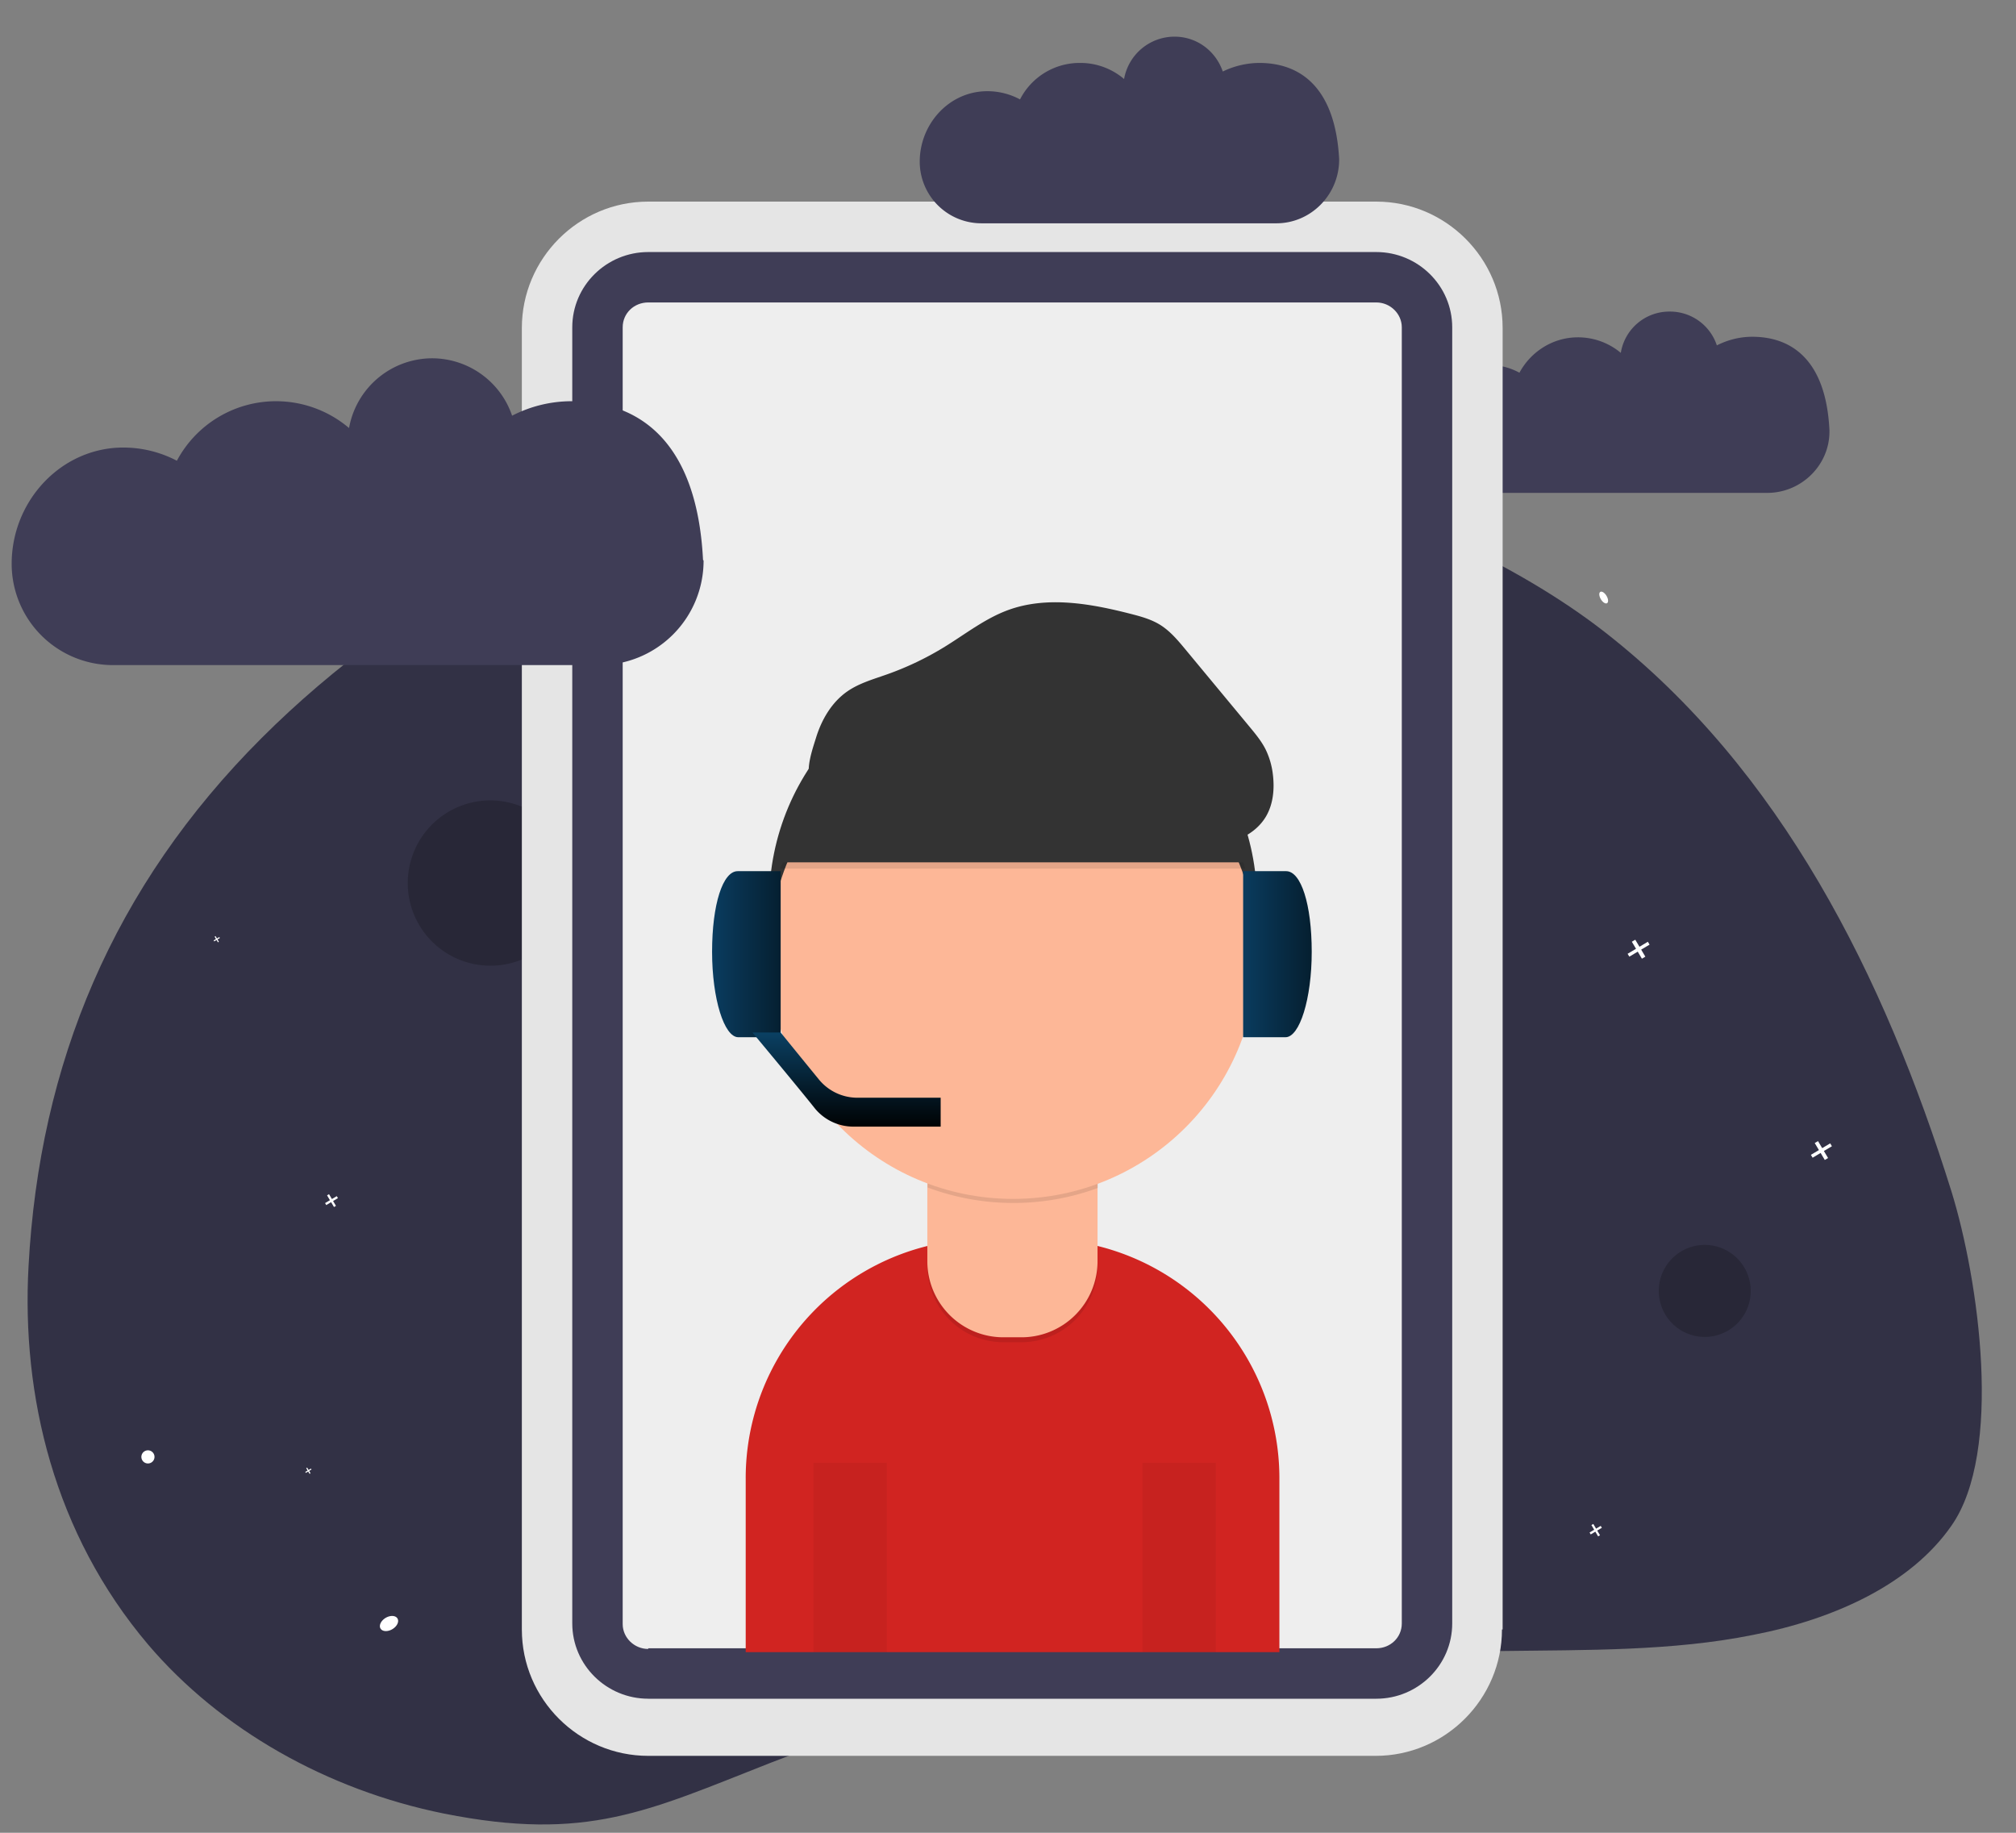 <svg width="110" height="100" fill="none" xmlns="http://www.w3.org/2000/svg"><rect width="100%" height="100%" fill="#808080" stroke="none"/><g clip-path="url(#clip0)"><path d="M45.055 24.232c-12.17 2.398-23 8.267-30.774 16.03-8.109 8.1-12.133 17.774-12.725 28.848-.381 7.028 1.378 14.545 6.526 20.621 3.933 4.619 9.752 7.932 16.148 9.222 7.793 1.55 11.11-.136 17.787-2.76 12.105-4.764 26.08-5.943 39.922-6.11 4.628-.062 9.325.008 13.72-.88 4.42-.853 8.599-2.76 10.818-5.957 2.825-4.025 1.497-13.402 0-18.245-3.668-11.735-9.294-23-18.896-30.5-9.603-7.5-28.435-13.057-42.526-10.268z" fill="#323145"/><path opacity=".2" d="M78.79 39.713c.51-.303.637-1.034.282-1.631-.356-.598-1.057-.836-1.567-.533-.51.303-.636 1.033-.281 1.631.355.598 1.056.836 1.566.533z" fill="#000"/><path d="M8.255 79.799a.358.358 0 10-.366-.616.358.358 0 00.366.616zm48.183-54.692c.17-.101.185-.39.033-.645-.151-.255-.412-.38-.582-.279-.17.101-.185.39-.034.645.152.255.413.38.583.279zM67.297 81.48c.085-.05.072-.23-.029-.4-.101-.17-.252-.266-.337-.216-.085.05-.072.23.029.4.101.17.252.267.337.216zm20.389-48.57c.085-.05.072-.229-.029-.399-.101-.17-.252-.267-.337-.216-.085.05-.072.229.029.4.101.17.252.266.337.216zm-7.768 1.49a.18.18 0 10-.183-.308.18.18 0 00.183.308zM87 21.233a.18.18 0 10-.184-.308.18.18 0 00.183.308zM21.409 88.89c.255-.151.38-.412.279-.582-.101-.17-.39-.185-.645-.034-.255.152-.38.413-.28.583.102.17.39.185.646.034zm10.285-23.615l-.256.151-.152-.256-.105.062.153.257-.256.151.062.105.256-.152.151.255.105-.062-.152-.255.256-.152-.062-.105zm68.169-2.891l-.438.26-.228-.384-.179.106.229.384-.438.26.093.157.438-.26.227.383.179-.106-.228-.383.438-.26-.093-.157zm-9.95-11l-.458.273-.229-.384-.187.11.229.385-.46.272.094.157.459-.273.227.384.187-.111-.227-.384.458-.272-.093-.157zM47.198 14.216l-.128.075-.076-.127-.052.03.076.128-.128.077.031.051.128-.076.076.128.052-.03-.076-.128.128-.077-.03-.051zm27.216.916l-.128.076-.076-.128-.052.03.076.129-.128.076.03.052.129-.076.076.128.052-.031-.076-.128.128-.076-.031-.052zM56.965 64.128l-.128.076-.076-.128-.052.03.076.129-.128.076.03.052.129-.076.076.128.052-.03-.076-.129.128-.076-.031-.052zm-40 16l-.128.076-.076-.128-.052.03.076.129-.128.076.03.052.129-.076.076.128.052-.03-.076-.129.128-.076-.031-.052zm-5-29l-.128.076-.076-.128-.052.03.076.129-.128.076.03.052.129-.076.076.128.052-.03-.076-.129.128-.076-.031-.052zM35.952 71.74l-.256.152-.076-.128-.104.062.076.128-.256.152.03.052.257-.153.076.129.104-.062-.076-.128.256-.152-.031-.052zM87.34 83.256l-.252.15-.152-.256-.103.061.152.256-.252.15.062.104.252-.15.152.256.103-.06-.152-.257.252-.15-.061-.104zm-39.418-1.642l-.128.076-.152-.256-.052.03.152.257-.128.076.062.104.128-.076.152.256.052-.031-.152-.256.128-.076-.062-.104zM18.375 65.265l-.265.157-.157-.265-.107.064.157.265-.265.157.064.108.265-.158.157.265.107-.064-.157-.264.265-.158-.064-.107z" fill="#fff"/><path opacity=".2" d="M49.083 56.69c.425-.253.606-.734.404-1.074-.202-.34-.711-.411-1.136-.158-.426.252-.606.733-.404 1.073.202.34.71.411 1.136.159zm-7.817-16.692a.896.896 0 10-.915-1.54.896.896 0 00.915 1.54zm53.908 29.159a2.507 2.507 0 01-.74 3.35c-.045.026-.088.058-.134.085a2.506 2.506 0 01-3.696-1.476 2.507 2.507 0 014.57-1.96zM30.643 45.885a4.51 4.51 0 01-1.334 6.027l-.245.145a4.51 4.51 0 11-2.36-8.386 4.514 4.514 0 011.765.341 4.485 4.485 0 012.174 1.873z" fill="#000"/><path d="M79.067 22.612a.18.18 0 10-.183-.308.18.18 0 00.183.308z" fill="#fff"/><path d="M99.822 23.497c-.175-3.775-1.99-5.122-4.214-5.122-.702 0-1.346.176-1.931.469A2.69 2.69 0 0091.1 17a2.68 2.68 0 00-2.663 2.253 3.643 3.643 0 00-2.341-.848c-1.375 0-2.575.79-3.19 1.931a3.495 3.495 0 00-1.99-.41c-1.902.147-3.336 1.815-3.336 3.717a3.26 3.26 0 003.248 3.249h15.657c1.844-.03 3.366-1.551 3.336-3.395z" fill="#3F3D56"/><path d="M81.953 88.907c0 3.778-3.082 6.896-6.896 6.896H35.37c-3.778 0-6.896-3.081-6.896-6.896V17.896c0-3.778 3.081-6.896 6.896-6.896h39.724c3.778 0 6.895 3.081 6.895 6.896v71.011h-.036z" fill="#E5E5E5"/><path d="M35.37 92.685c-2.274 0-4.145-1.834-4.145-4.108V17.86c0-2.274 1.87-4.108 4.145-4.108h39.724c2.274 0 4.144 1.834 4.144 4.108v70.718c0 2.274-1.87 4.108-4.144 4.108H35.37z" fill="#3F3D56"/><path d="M35.37 89.97c-.77 0-1.394-.623-1.394-1.356V17.859c0-.77.623-1.357 1.394-1.357h39.724c.77 0 1.393.623 1.393 1.357v70.718c0 .77-.623 1.357-1.393 1.357H35.37v.037z" fill="#EEE"/><path d="M53.742 67.6h3.013a13.054 13.054 0 0113.053 13.055v9.49h-29.12v-9.49A13.054 13.054 0 0153.742 67.6z" fill="#D12421"/><path d="M55.277 62.525c7.35 0 13.308-5.959 13.308-13.309s-5.958-13.308-13.308-13.308-13.309 5.958-13.309 13.308 5.959 13.309 13.309 13.309z" fill="#333"/><path opacity=".1" d="M53.317 63.725h3.85a2.714 2.714 0 012.713 2.713v2.645a4.15 4.15 0 01-4.15 4.15h-.98a4.15 4.15 0 01-4.15-4.15v-2.64a2.714 2.714 0 012.714-2.715l.003-.003z" fill="#000"/><path d="M50.6 63.453h9.285v5.362a4.15 4.15 0 01-4.15 4.15h-.986a4.15 4.15 0 01-4.15-4.15v-5.362z" fill="#FDB797"/><path opacity=".1" d="M50.617 64.792a13.363 13.363 0 009.284.026v-1.14h-9.284v1.114z" fill="#000"/><path d="M55.277 65.414c7.35 0 13.308-5.959 13.308-13.309s-5.958-13.308-13.308-13.308-13.309 5.958-13.309 13.308 5.959 13.309 13.309 13.309z" fill="#FDB797"/><path opacity=".1" d="M42.553 47.394h25.378s-2.166-10.247-11.76-9.599c-9.595.649-13.618 9.6-13.618 9.6z" fill="#000"/><path d="M42.553 47.05h25.378s-2.166-10.248-11.76-9.594c-9.595.653-13.618 9.594-13.618 9.594z" fill="#333"/><path d="M42.243 53.86c.684 0 1.238-1.04 1.238-2.322s-.554-2.322-1.238-2.322c-.683 0-1.238 1.04-1.238 2.322s.555 2.322 1.238 2.322z" fill="#FDB797"/><path d="M44.523 40.26c.304-.994.857-1.944 1.71-2.536.649-.45 1.425-.666 2.169-.93a16.52 16.52 0 003.151-1.508c1.129-.695 2.19-1.532 3.432-1.992 2.138-.79 4.52-.363 6.727.204.544.14 1.094.291 1.573.585.555.34.98.85 1.396 1.351l3.504 4.226c.32.387.644.778.87 1.227.211.435.346.903.399 1.384.093.775.02 1.596-.374 2.271-.593 1.012-1.814 1.52-2.985 1.567-1.17.047-2.32-.293-3.444-.623-3.627-1.062-7.3-2.052-11.061-2.492a31.196 31.196 0 00-5.629-.183c-.59.038-1.368.309-1.726-.292-.31-.521.128-1.737.288-2.259z" fill="#333"/><path opacity=".05" d="M46.389 79.811v10.333M64.34 79.811v10.333" stroke="#000" stroke-width="4" stroke-miterlimit="10"/><path d="M40.321 47.533h-.073c-.807 0-1.394 1.797-1.394 4.401 0 2.568.66 4.659 1.43 4.659h2.312v-9.06H40.32z" fill="url(#paint0_linear)"/><path d="M70.105 47.533h.073c.807 0 1.394 1.797 1.394 4.401 0 2.568-.66 4.659-1.43 4.659H67.83v-9.06h2.274z" fill="url(#paint1_linear)"/><path d="M46.777 59.894a2.718 2.718 0 01-2.09-.99 771.382 771.382 0 01-2.091-2.568h-1.541s2.568 3.08 3.411 4.145a2.72 2.72 0 002.09.99h4.77v-1.577h-4.55z" fill="url(#paint2_linear)"/><path d="M73.07 8.702c-.206-3.893-2.079-5.268-4.361-5.268a4.63 4.63 0 00-1.99.468C66.338 2.79 65.314 2 64.085 2a2.797 2.797 0 00-2.751 2.312 3.667 3.667 0 00-2.4-.878 3.65 3.65 0 00-3.278 1.99 3.764 3.764 0 00-2.048-.439c-1.961.146-3.424 1.873-3.424 3.834a3.366 3.366 0 003.365 3.365h16.096c1.873 0 3.424-1.55 3.424-3.482zM38.36 30.553c-.322-6.38-3.395-8.662-7.17-8.662-1.17 0-2.282.292-3.248.79a4.619 4.619 0 00-4.36-3.132 4.618 4.618 0 00-4.537 3.805 6.163 6.163 0 00-3.98-1.463 6.13 6.13 0 00-5.414 3.248 6.288 6.288 0 00-3.395-.702C3.066 24.7.637 27.51.637 30.758a5.527 5.527 0 005.531 5.531h26.515a5.695 5.695 0 005.707-5.707l-.03-.029z" fill="#3F3D56"/></g><defs><linearGradient id="paint0_linear" x1="38.896" y1="52.05" x2="42.661" y2="52.05" gradientUnits="userSpaceOnUse"><stop stop-color="#0A3C5F"/><stop offset="1" stop-color="#051F30"/></linearGradient><linearGradient id="paint1_linear" x1="67.782" y1="52.05" x2="71.547" y2="52.05" gradientUnits="userSpaceOnUse"><stop stop-color="#0A3C5F"/><stop offset="1" stop-color="#051F30"/></linearGradient><linearGradient id="paint2_linear" x1="46.164" y1="61.469" x2="46.164" y2="56.359" gradientUnits="userSpaceOnUse"><stop stop-color="#000203"/><stop offset="1" stop-color="#0A4063"/></linearGradient><clipPath id="clip0"><path fill="#fff" transform="translate(.637)" d="M0 0h109.306v100H0z"/></clipPath></defs></svg>